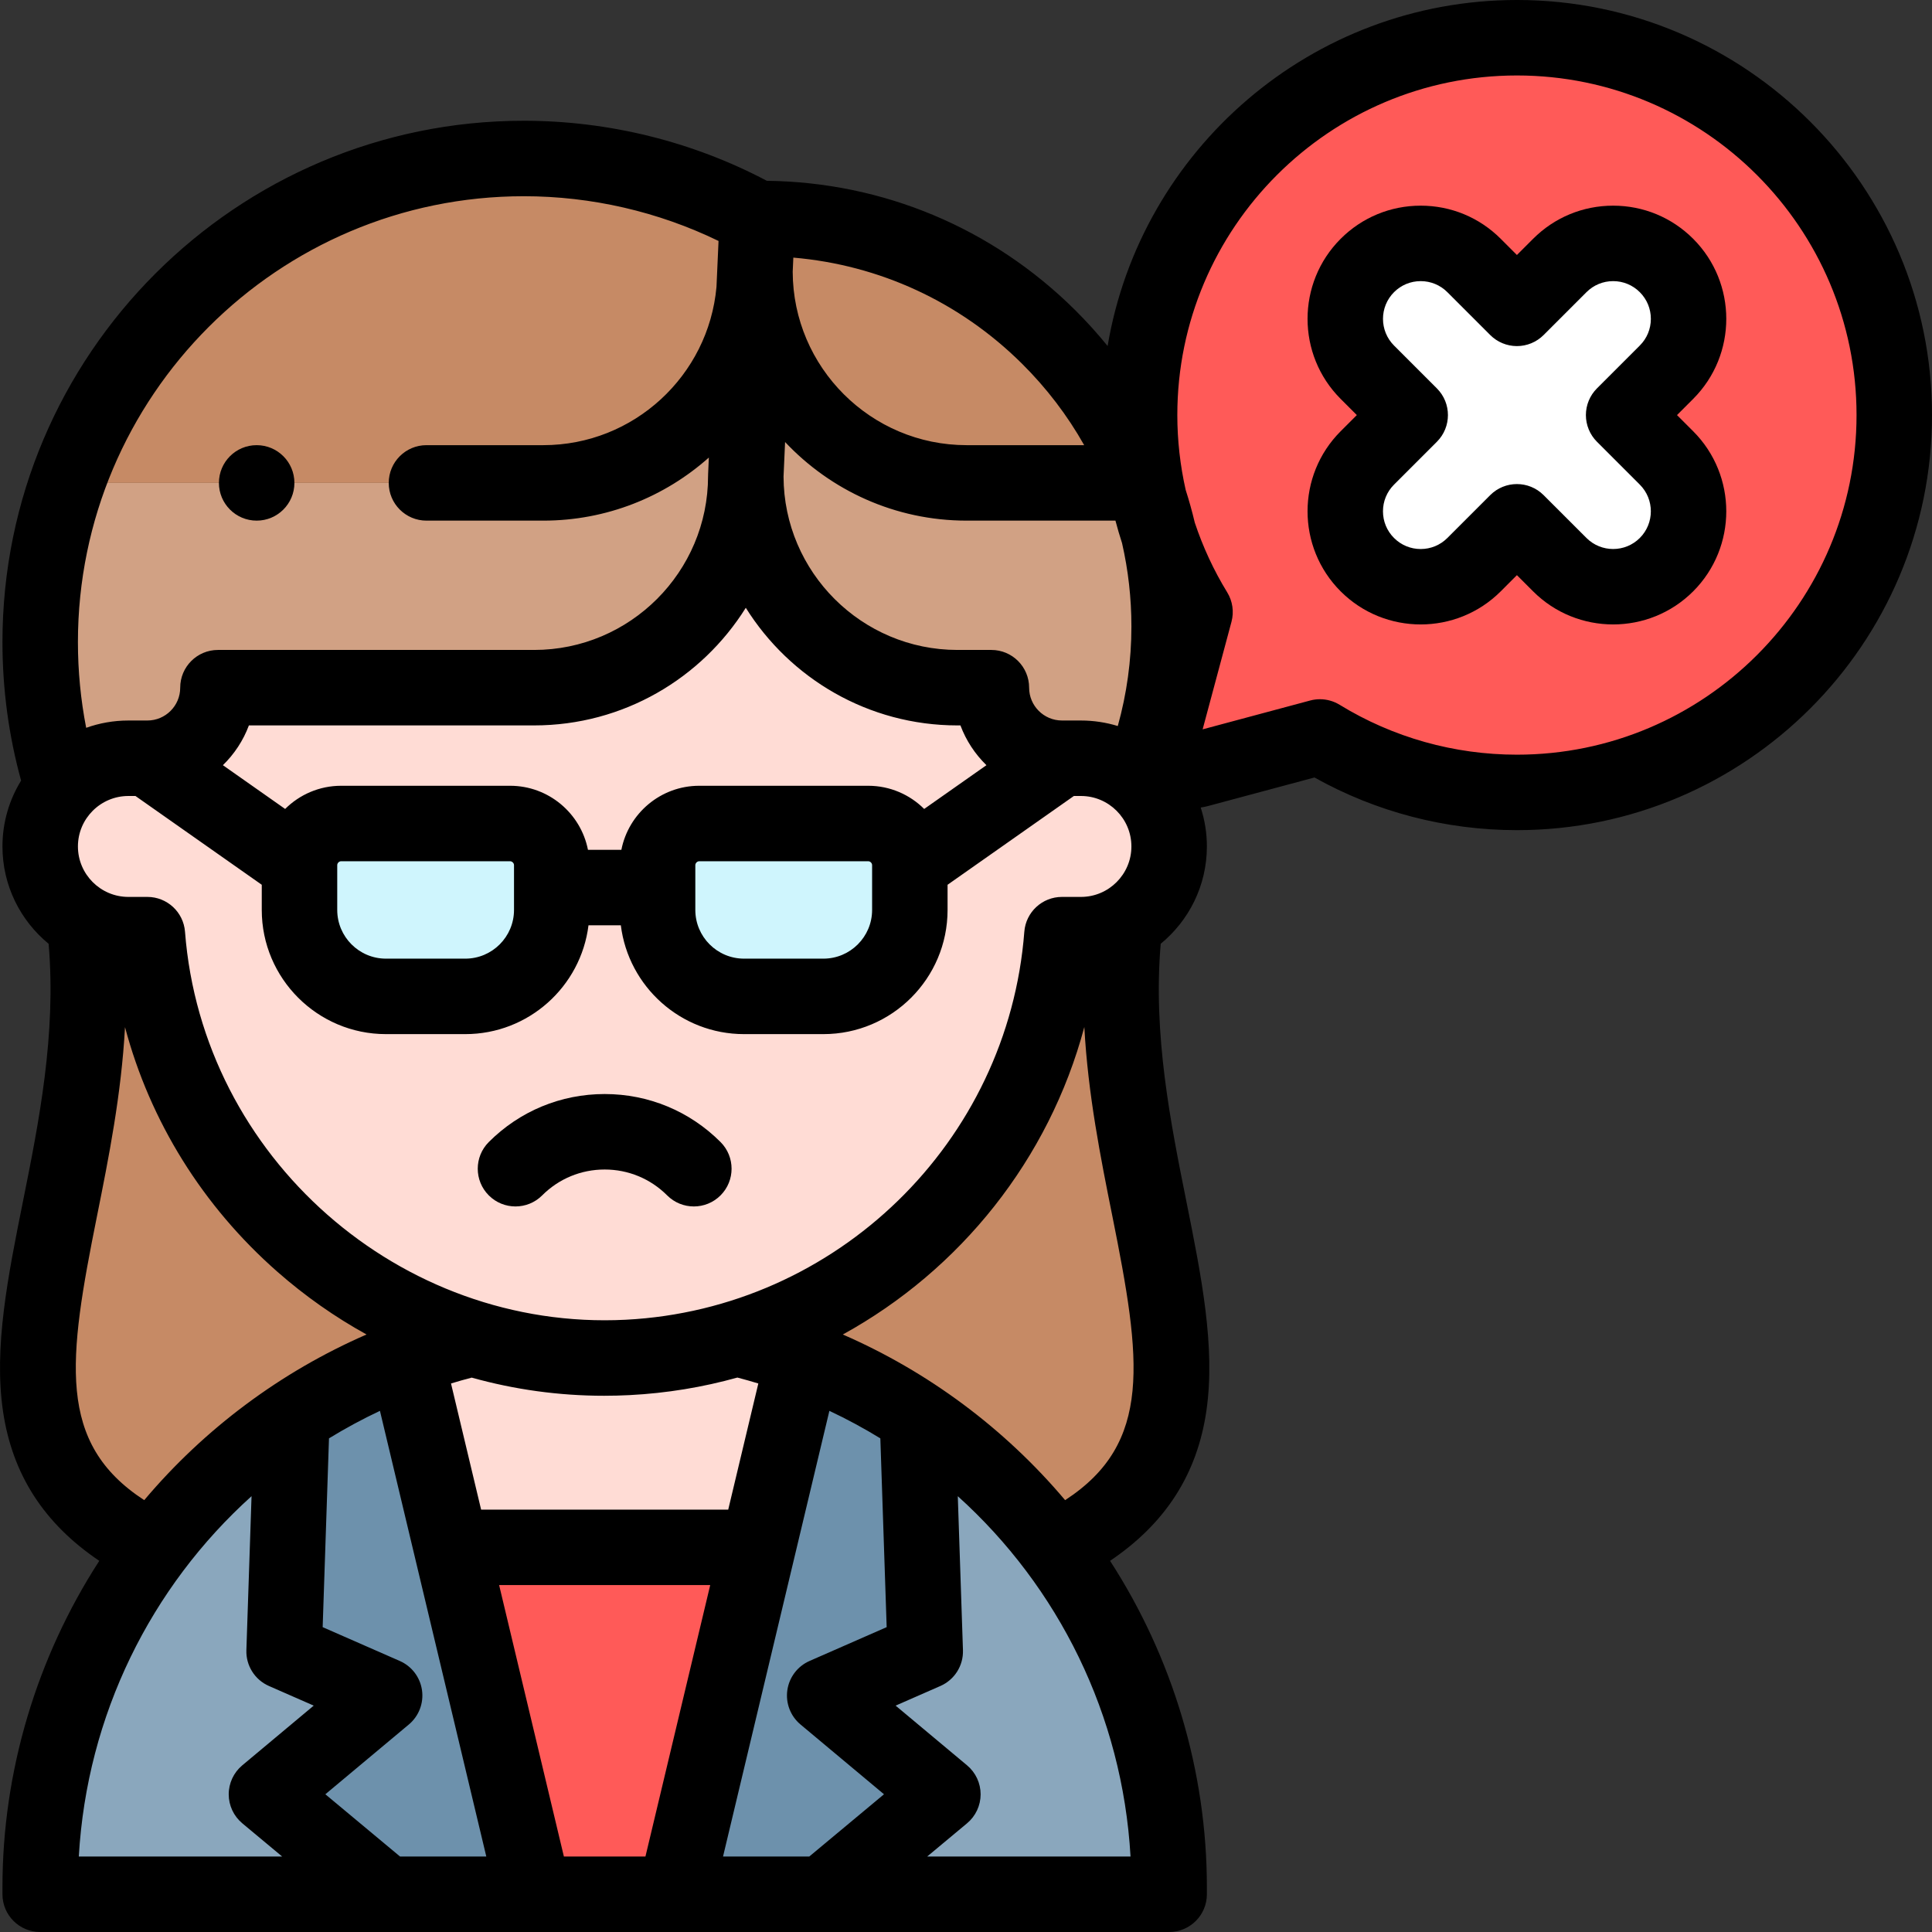<svg id="Layer_1" enable-background="new 0 0 512.001 512.001" height="512" viewBox="0 0 512.001 512.001" width="512" xmlns="http://www.w3.org/2000/svg"><rect x="0" y="0" width="512.001" height="512.001" fill="#333333" stroke="none"/><g><g clip-rule="evenodd" fill-rule="evenodd"><g><path d="m401.999 10c55.229 0 100 44.772 100 100s-44.771 100-100 100c-19.133 0-37.009-5.377-52.206-14.697-10.707 2.873-21.413 5.745-32.121 8.614-5.715 1.613-11.188-3.616-9.622-9.493 2.88-10.748 5.761-21.486 8.642-32.225-9.319-15.194-14.693-33.069-14.693-52.2 0-55.228 44.771-99.999 100-99.999z" fill="#ff5a58"/><g><path d="m212.797 360.132c-5.663-2.142-11.487-3.949-17.447-5.397l-.057-.032c-11.109 3.37-22.878 5.183-35.05 5.183-12.16 0-23.918-1.81-35.018-5.173-5.991 1.451-11.845 3.266-17.536 5.418l11.915 49.933h81.277z" fill="#ffdcd5"/><path d="m200.881 410.066h-81.276l21.938 91.935h37.4z" fill="#ff5a58"/><path d="m141.543 502.001-21.938-91.936-11.916-49.933c-10.745 4.064-20.911 9.335-30.328 15.645l-2.074 61.87 26.646 11.687-31.321 26.179 31.788 26.489h39.143z" fill="#6d91ac"/><path d="m200.881 410.066-21.938 91.936h39.143l31.788-26.489-31.321-26.179 26.646-11.687-2.074-61.87c-9.418-6.309-19.583-11.58-30.328-15.644z" fill="#6d91ac"/><path d="m218.553 449.334 31.321 26.179-31.788 26.489h91.75v-1.871c0-39.819-15.768-76.131-41.369-103.005-7.627-8.007-16.127-15.175-25.342-21.349l2.074 61.87z" fill="#8aa7bd"/><path d="m70.612 475.513 31.321-26.179-26.646-11.687 2.074-61.87c-9.215 6.174-17.715 13.342-25.342 21.349-25.6 26.873-41.369 63.185-41.369 103.004v1.871h91.75z" fill="#8aa7bd"/><path d="m141.545 182.244h-83.788c0 10.285-8.415 18.699-18.699 18.699l-5.034.001c-6.916 0-13.155 3.044-17.444 7.858-3.684 4.135-5.93 9.576-5.93 15.516 0 8.622 4.731 16.192 11.724 20.243 3.435 1.99 7.415 3.131 11.65 3.131h5.034c4.381 56.896 47.903 101.898 101.888 110.654 6.288 1.014 12.734 1.541 19.297 1.541 1.504 0 3.002-.027 4.493-.083.535-.02 1.07-.044 1.606-.072 59.715-3.062 110.324-50.181 115.087-112.041h5.034c4.234 0 8.215-1.141 11.65-3.131 6.994-4.051 11.724-11.621 11.724-20.243 0-6.963-3.085-13.239-7.955-17.531-4.123-3.633-9.525-5.843-15.419-5.843-1.678 0-3.356.001-5.034-.003-10.284 0-18.698-8.413-18.699-18.697h-8.989c-30.854 0-56.097-25.244-56.097-56.097-.001 30.854-25.245 56.098-56.099 56.098z" fill="#ffdcd5"/><path d="m57.757 182.244h83.788c30.854 0 56.097-25.244 56.097-56.097l2.203-49.243c-2.563 28.522-26.712 51.07-55.872 51.07h-126.215c-4.605 13.214-7.108 27.413-7.108 42.197 0 13.464 2.08 26.442 5.93 38.632 4.289-4.814 10.528-7.858 17.444-7.858l5.034-.001c10.285-.001 18.699-8.416 18.699-18.7z" fill="#d1a184"/><path d="m17.758 127.973h126.215c29.16 0 53.308-22.548 55.872-51.069l.225-5.028.625-13.967c-18.345-10.133-39.435-15.907-61.876-15.907-56.002-.001-103.615 35.916-121.061 85.971z" fill="#c68a65"/><path d="m200.07 71.876c0 30.853 25.244 56.097 56.097 56.097h46.787c-15.515-41.272-55.538-70.503-102.26-70.064z" fill="#c68a65"/><path d="m256.167 127.973c-30.854 0-56.097-25.244-56.097-56.097 0 1.694-.076 3.371-.225 5.028l-2.203 49.242c0 30.854 25.244 56.097 56.097 56.097h8.989c.001 10.284 8.415 18.697 18.699 18.697 1.678.004 3.356.003 5.034.003 5.893 0 11.296 2.21 15.417 5.844 5.127-12.582 7.956-26.344 7.956-40.768 0-13.395-2.434-26.216-6.881-38.047h-46.786z" fill="#d1a184"/><path d="m281.428 247.692c-4.763 61.86-55.372 108.979-115.087 112.043 10.009-.501 19.708-2.227 28.952-5.031l.057.032c5.96 1.448 11.784 3.254 17.447 5.397 10.745 4.064 20.911 9.335 30.328 15.645 14.071 9.427 26.473 21.172 36.647 34.678 61.988-30.718 9.473-92.621 18.34-165.894-3.435 1.99-7.415 3.131-11.65 3.131h-5.034z" fill="#c68a65"/><path d="m39.058 247.692c4.763 61.86 55.372 108.979 115.087 112.043-10.009-.501-19.708-2.227-28.952-5.031l-.057.032c-5.96 1.448-11.784 3.254-17.447 5.397-10.745 4.064-20.911 9.335-30.328 15.645-14.071 9.427-26.473 21.172-36.647 34.678-61.988-30.718-9.472-92.621-18.34-165.894 3.435 1.99 7.415 3.131 11.65 3.131h5.034z" fill="#c68a65"/><g fill="#cff5fd"><path d="m146.218 229.279c0-6.072-4.967-11.039-11.039-11.039h-44.771c-6.072 0-11.039 4.967-11.039 11.039v11.868c0 12.598 10.308 22.906 22.906 22.906h21.037c12.599 0 22.906-10.308 22.906-22.906z"/><path d="m174.268 229.279v11.868c0 12.598 10.308 22.906 22.906 22.906h21.037c12.599 0 22.907-10.308 22.907-22.906v-11.868c0-6.072-4.967-11.039-11.039-11.039h-44.771c-6.073 0-11.04 4.967-11.04 11.039z"/></g></g></g><path d="m413.358 70.359c7.81-7.81 20.472-7.81 28.281 0 7.809 7.809 7.809 20.472 0 28.281l-11.359 11.36 11.36 11.36c7.809 7.809 7.809 20.472 0 28.281-7.81 7.81-20.472 7.81-28.281 0l-11.359-11.359-11.36 11.359c-7.809 7.81-20.472 7.81-28.281 0-7.809-7.809-7.809-20.472 0-28.281l11.36-11.36-11.361-11.36c-7.809-7.809-7.809-20.472 0-28.281 7.81-7.81 20.472-7.81 28.281 0l11.359 11.359z" fill="#fff"/></g><g><path d="m160.243 289.931c-11.6 0-22.504 4.517-30.706 12.719-3.905 3.906-3.905 10.237 0 14.143s10.237 3.904 14.142 0c4.424-4.425 10.306-6.861 16.563-6.861s12.139 2.437 16.563 6.861c1.953 1.952 4.512 2.929 7.071 2.929s5.119-.977 7.071-2.929c3.905-3.905 3.905-10.237 0-14.143-8.2-8.203-19.105-12.719-30.704-12.719z"/><path d="m401.999 0c-54.417 0-99.724 39.722-108.468 91.693-2.702-3.323-5.591-6.525-8.678-9.583-21.94-21.736-50.836-33.82-81.625-34.197-19.749-10.416-41.961-15.911-64.41-15.911-76.186-.001-138.168 61.981-138.168 138.168 0 12.466 1.664 24.787 4.94 36.698-3.13 5.081-4.94 11.058-4.94 17.451 0 10.385 4.773 19.672 12.235 25.798 2.072 24.015-2.614 47.423-6.786 68.2-4.008 19.962-7.793 38.817-5.296 55.729 2.467 16.702 10.859 29.728 25.507 39.594-16.629 25.691-25.66 55.864-25.66 86.49v1.871c0 5.522 4.477 10 10 10h299.186c5.523 0 10-4.478 10-10v-1.871c0-30.625-9.031-60.8-25.66-86.492 14.711-9.908 23.113-23.004 25.539-39.82 2.431-16.851-1.338-35.624-5.329-55.501-4.172-20.778-8.858-44.186-6.786-68.203 7.462-6.126 12.235-15.412 12.235-25.796 0-3.598-.579-7.062-1.638-10.311.71-.106 1.418-.25 2.119-.445l28.031-7.518c16.343 9.144 34.798 13.956 53.652 13.956 60.654 0 110-49.346 110-110s-49.346-110-110-110zm-168.699 381.18 1.677 50.03-20.441 8.966c-3.17 1.391-5.396 4.321-5.884 7.749-.488 3.427.831 6.862 3.487 9.082l22.127 18.494-19.801 16.5h-22.855l28.185-118.11c4.661 2.192 9.165 4.631 13.505 7.289zm-83.862 110.821-17.166-71.936h55.942l-17.166 71.936zm-43.418 0-19.801-16.5 22.127-18.494c2.656-2.22 3.975-5.655 3.487-9.082-.488-3.428-2.713-6.358-5.884-7.749l-20.441-8.966 1.677-50.033c4.34-2.658 8.844-5.096 13.505-7.288l28.185 118.112zm89.396-126.933c1.867.488 3.716 1.012 5.547 1.571l-7.977 33.426h-65.487l-7.977-33.428c1.81-.552 3.638-1.071 5.482-1.554 11.34 3.175 23.125 4.81 35.092 4.809 2.244 0 4.501-.058 6.756-.173 9.838-.504 19.399-2.093 28.564-4.651zm-29.587-15.323c-59.797 3.05-112.199-43.058-116.8-102.82-.401-5.21-4.746-9.232-9.971-9.232h-5.034c-7.375 0-13.374-6-13.374-13.374s6-13.374 13.378-13.374l1.869-.001 33.472 23.529v6.674c0 18.145 14.762 32.906 32.906 32.906h21.037c16.767 0 30.635-12.608 32.646-28.84h8.57c2.011 16.232 15.879 28.84 32.646 28.84h21.037c18.145 0 32.906-14.762 32.906-32.906v-6.674l33.471-23.529c.625 0 1.249.001 1.874.001 7.375 0 13.374 6 13.374 13.374s-6 13.374-13.374 13.374h-5.034c-5.225 0-9.569 4.022-9.971 9.232-4.292 55.75-49.703 99.953-105.628 102.82zm90.338-211.772h39.438c.525 2.003 1.111 3.988 1.749 5.957 1.638 7.16 2.482 14.558 2.482 22.09 0 9.006-1.227 17.839-3.611 26.385-3.09-.947-6.367-1.46-9.763-1.46-1.67 0-3.34 0-5.01-.004-.008 0-.016 0-.023 0-4.796 0-8.699-3.901-8.699-8.698 0-5.522-4.477-9.999-10-9.999h-8.989c-25.369 0-46.014-20.6-46.093-45.951l.409-9.151c12.061 12.813 29.166 20.831 48.11 20.831zm-58.525 23.098c11.687 18.703 32.464 31.172 56.097 31.172h.787c1.498 4.016 3.877 7.603 6.891 10.541l-16.499 11.598c-3.807-3.793-9.055-6.143-14.841-6.143h-44.771c-10.21 0-18.737 7.313-20.637 16.974h-8.854c-1.9-9.661-10.427-16.974-20.637-16.974h-44.771c-5.786 0-11.033 2.35-14.841 6.143l-16.497-11.597c3.015-2.938 5.393-6.526 6.891-10.543h75.585c23.633.001 44.41-12.468 56.097-31.171zm33.475 68.207v11.868c0 7.116-5.79 12.906-12.906 12.906h-21.037c-7.117 0-12.907-5.79-12.907-12.906v-11.868c0-.544.496-1.039 1.04-1.039h44.771c.554 0 1.039.486 1.039 1.039zm-94.899 0v11.868c0 7.116-5.79 12.906-12.906 12.906h-21.037c-7.117 0-12.906-5.79-12.906-12.906v-11.868c0-.554.485-1.039 1.039-1.039h44.771c.543 0 1.039.495 1.039 1.039zm151.1-111.305h-31.151c-25.37 0-46.016-20.603-46.094-45.955l.168-3.748c22.823 1.95 44.05 11.715 60.536 28.047 6.581 6.52 12.119 13.806 16.541 21.656zm-148.499-65.972c17.898 0 35.607 4.092 51.6 11.855l-.544 12.171c-2.107 23.479-21.883 41.946-45.901 41.946h-30.956c-5.523 0-10 4.478-10 10s4.477 10 10 10h30.956c16.824 0 32.197-6.324 43.878-16.713l-.199 4.439c-.003.077.003.151.001.228-.002.074-.011.145-.011.219 0 25.418-20.679 46.097-46.097 46.097h-83.789c-5.523 0-10 4.478-10 10 0 4.797-3.902 8.699-8.703 8.699l-5.03.002c-3.923 0-7.687.686-11.187 1.935-1.45-7.447-2.187-15.043-2.187-22.709 0-65.158 53.01-118.169 118.169-118.169zm-113.111 270.252c3.096-15.424 6.45-32.212 7.418-50.047 6.639 24.927 20.547 47.414 40.437 64.873 7.334 6.437 15.24 11.975 23.576 16.577-22.582 9.826-42.879 24.879-58.917 43.898-23.256-15.129-20.186-37.092-12.514-75.301zm40.952 74.25-1.368 40.809c-.137 4.089 2.231 7.85 5.978 9.493l11.868 5.205-18.939 15.83c-2.275 1.901-3.589 4.715-3.587 7.681.002 2.965 1.32 5.776 3.598 7.675l10.567 8.806h-53.894c2.151-37.483 19.098-71.452 45.777-95.499zm179.048 95.498 10.567-8.806c2.278-1.898 3.596-4.71 3.598-7.675.002-2.966-1.312-5.779-3.587-7.681l-18.939-15.83 11.868-5.205c3.747-1.644 6.115-5.404 5.978-9.493l-1.368-40.803c26.679 24.049 43.627 58.017 45.777 95.493zm36.557-94.445c-16.036-19.016-36.332-34.07-58.913-43.897 31.111-17.105 54.641-46.404 64.005-81.49.965 17.849 4.322 34.651 7.421 50.086 7.681 38.258 10.749 60.173-12.513 75.301zm119.734-197.556c-16.63 0-32.875-4.571-46.978-13.221-1.587-.974-3.399-1.476-5.229-1.476-.867 0-1.738.112-2.59.342l-28.494 7.642c2.547-9.503 5.095-18.999 7.643-28.495.712-2.652.302-5.479-1.134-7.82-3.577-5.833-6.445-12.036-8.592-18.478-.694-2.924-1.498-5.814-2.412-8.665-1.457-6.471-2.214-13.116-2.214-19.828 0-49.626 40.374-90 90-90s90 40.374 90 90-40.374 89.999-90 89.999z"/><path d="m68.021 137.973c5.523 0 10-4.478 10-10s-4.477-10-10-10h-.007c-5.523 0-9.996 4.478-9.996 10s4.48 10 10.003 10z"/><path d="m444.423 110 4.288-4.288c11.696-11.696 11.696-30.728 0-42.424-5.666-5.666-13.199-8.786-21.212-8.786s-15.546 3.12-21.212 8.786l-4.288 4.288-4.288-4.288c-5.666-5.666-13.199-8.786-21.212-8.786s-15.546 3.12-21.212 8.786c-11.696 11.696-11.696 30.728 0 42.424l4.288 4.288-4.289 4.288c-11.696 11.696-11.696 30.728 0 42.424 5.848 5.848 13.53 8.771 21.212 8.771s15.364-2.924 21.212-8.771l4.288-4.289 4.289 4.289c11.695 11.694 30.727 11.695 42.424 0 11.695-11.696 11.695-30.728 0-42.424zm-21.214 7.071 11.359 11.359c3.898 3.897 3.898 10.241 0 14.139-3.897 3.898-10.241 3.898-14.139 0l-11.36-11.359c-3.905-3.904-10.237-3.904-14.142 0l-11.359 11.359c-1.888 1.889-4.399 2.929-7.069 2.929s-5.181-1.04-7.069-2.929c-1.889-1.888-2.928-4.398-2.928-7.069s1.04-5.182 2.928-7.069l11.359-11.359c3.905-3.905 3.905-10.237 0-14.143l-11.359-11.36c-3.898-3.898-3.898-10.24 0-14.139 1.888-1.889 4.398-2.929 7.069-2.929 2.67 0 5.181 1.04 7.069 2.929l11.359 11.359c1.875 1.875 4.419 2.929 7.071 2.929s5.196-1.054 7.071-2.929l11.359-11.359c1.888-1.889 4.399-2.929 7.069-2.929 2.671 0 5.181 1.04 7.069 2.929 1.889 1.888 2.928 4.398 2.928 7.069s-1.04 5.182-2.928 7.069l-11.359 11.359c-1.875 1.876-2.929 4.419-2.929 7.071s1.056 5.198 2.931 7.073z"/></g></g></svg>